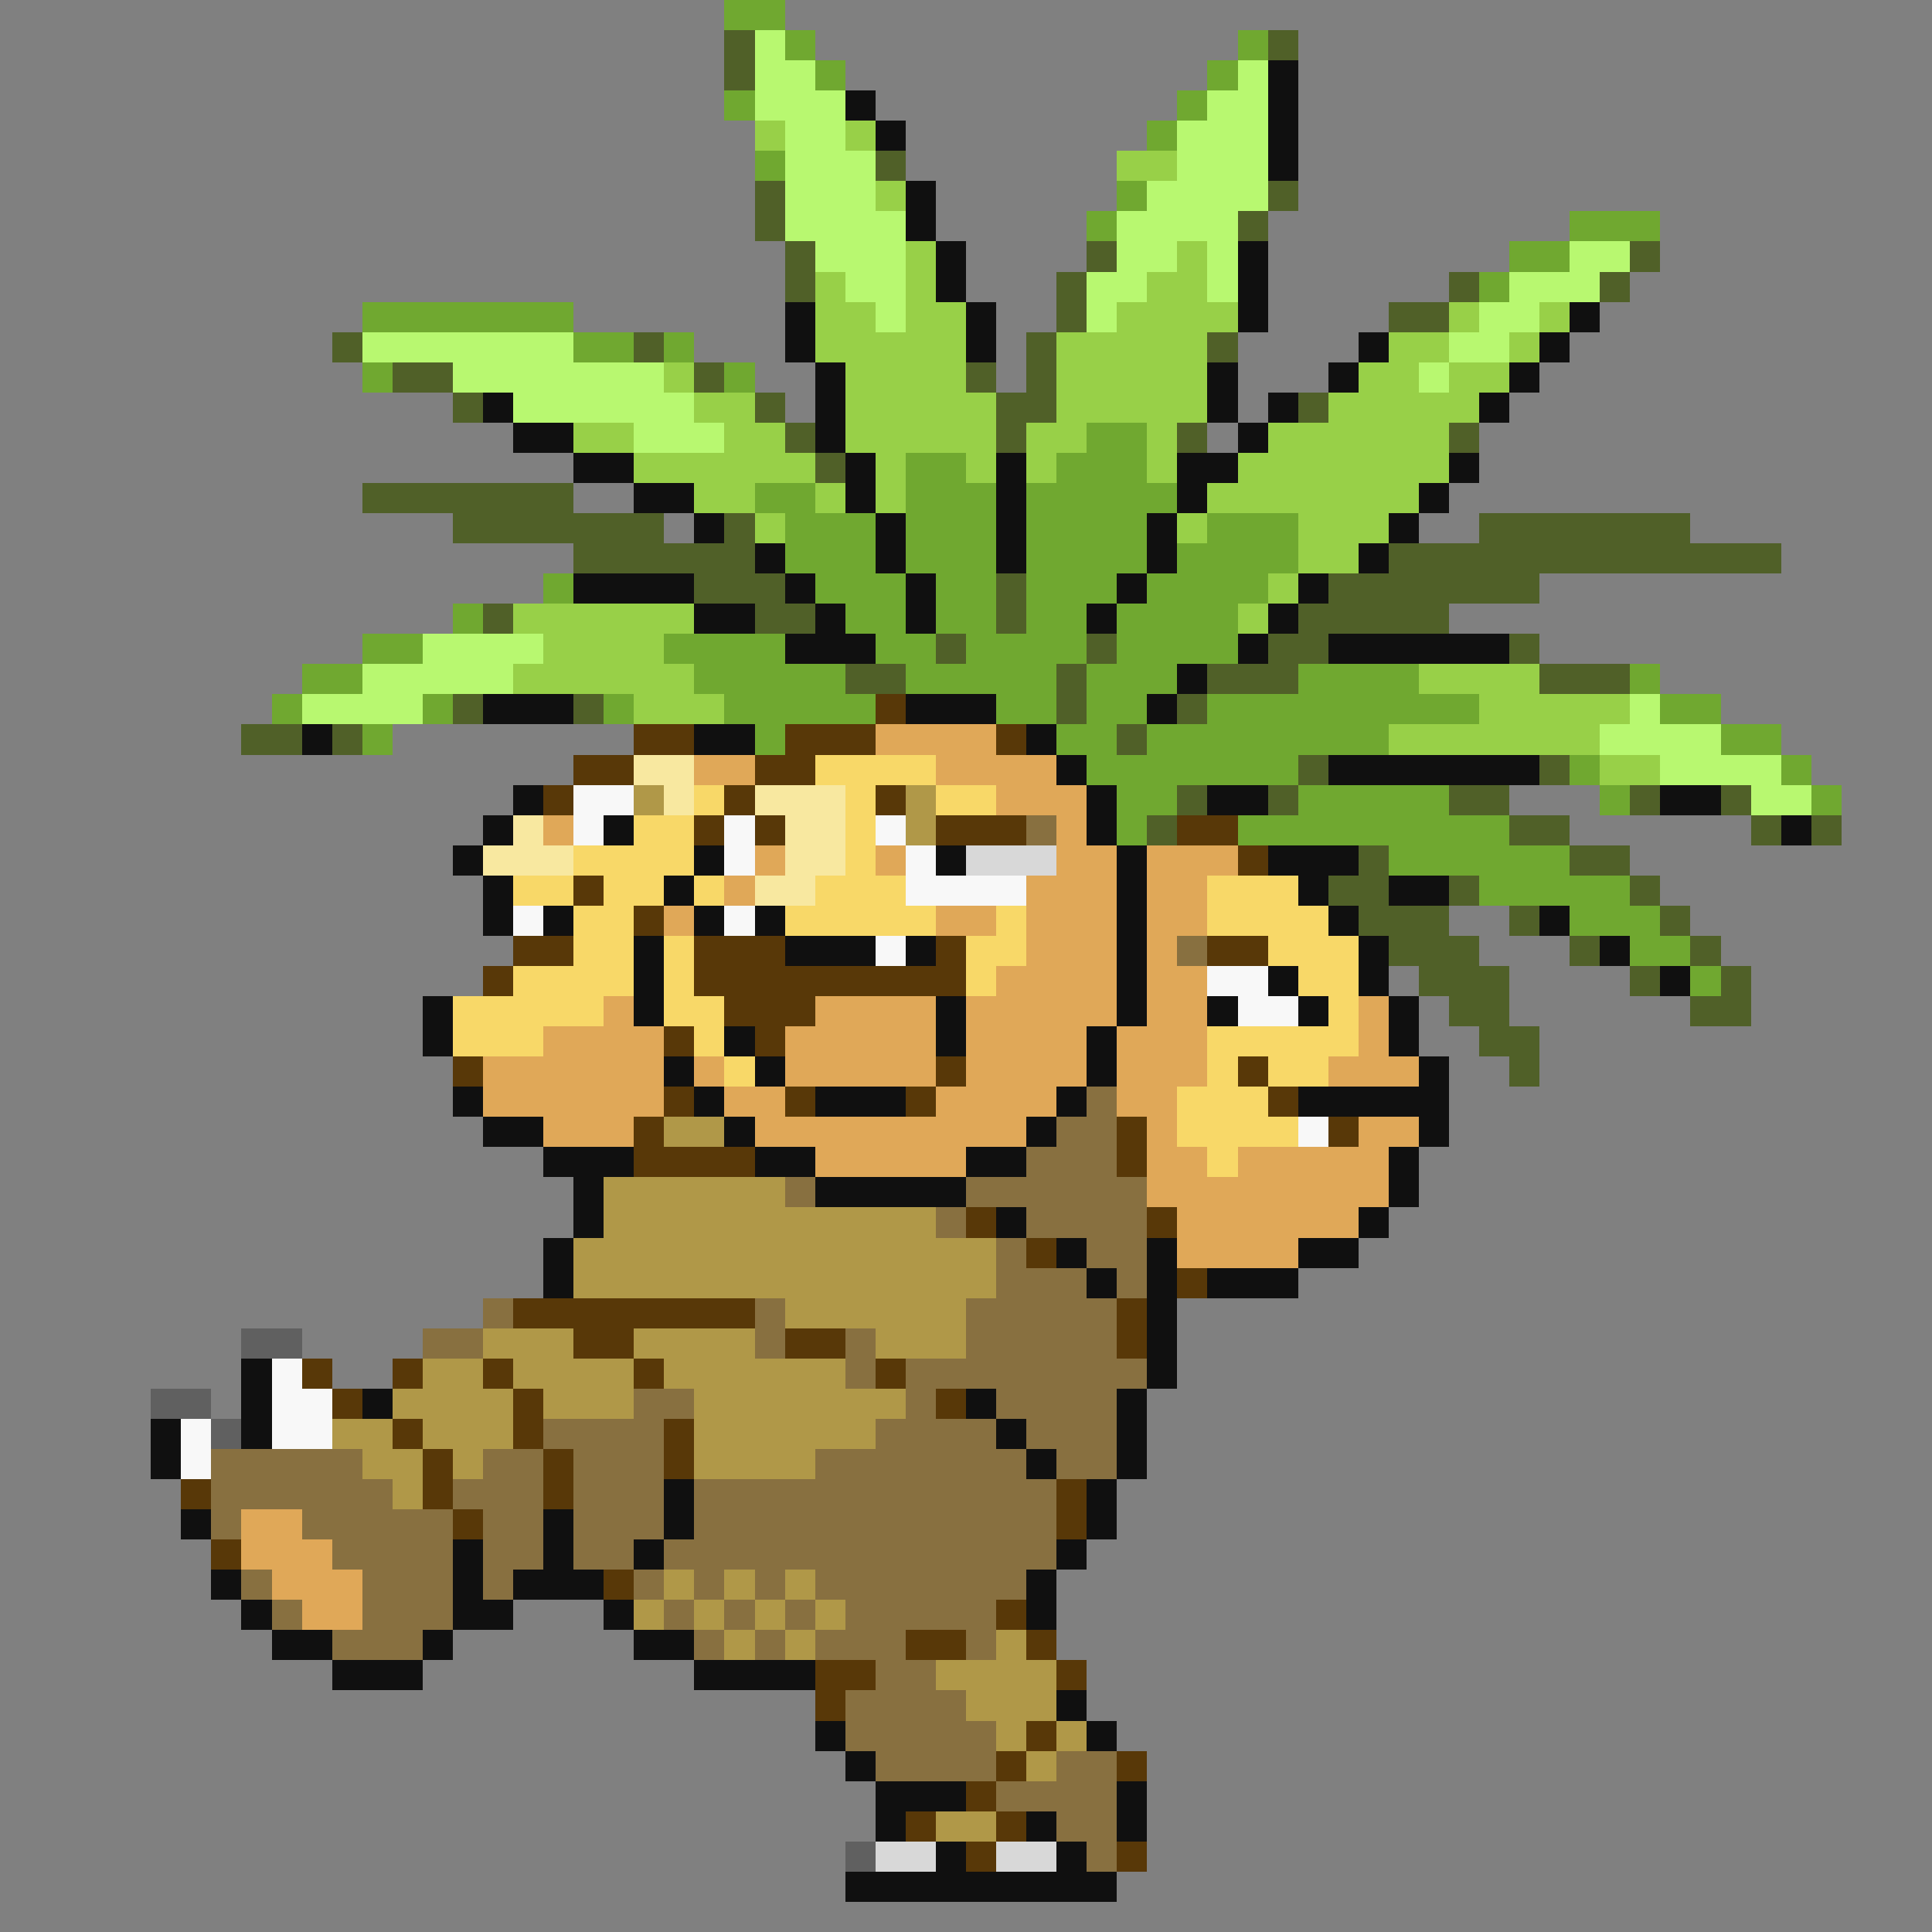 <svg xmlns="http://www.w3.org/2000/svg" viewBox="0 -0.5 64 64" shape-rendering="crispEdges">
<rect x="0" y="-0.5" width="64" height="64" fill="#808080" stroke="none"/>
<path stroke="#70a830" d="M24 0h2M26 1h1M41 1h1M27 2h1M40 2h1M24 3h1M39 3h1M38 4h1M25 5h1M37 6h1M36 7h1M52 7h3M50 8h2M49 9h1M12 10h7M19 11h2M22 11h1M12 12h1M24 12h1M36 14h2M30 15h2M35 15h3M25 16h2M30 16h3M34 16h5M26 17h3M30 17h3M34 17h4M40 17h3M26 18h3M30 18h3M34 18h4M39 18h4M18 19h1M27 19h3M31 19h2M34 19h3M38 19h4M15 20h1M28 20h2M31 20h2M34 20h2M37 20h4M12 21h2M22 21h4M29 21h2M32 21h4M37 21h4M10 22h2M23 22h5M30 22h5M36 22h3M43 22h4M54 22h1M9 23h1M14 23h1M20 23h1M24 23h5M33 23h2M36 23h2M40 23h9M55 23h2M12 24h1M25 24h1M35 24h2M38 24h8M57 24h2M36 25h7M52 25h1M59 25h1M37 26h2M43 26h5M53 26h1M60 26h1M37 27h1M41 27h9M46 28h6M49 29h5M52 30h3M54 31h2M56 32h1" />
<path stroke="#506028" d="M24 1h1M42 1h1M24 2h1M29 5h1M25 6h1M42 6h1M25 7h1M41 7h1M26 8h1M36 8h1M54 8h1M26 9h1M35 9h1M48 9h1M53 9h1M35 10h1M46 10h2M11 11h1M21 11h1M34 11h1M40 11h1M13 12h2M23 12h1M32 12h1M34 12h1M15 13h1M25 13h1M33 13h2M43 13h1M26 14h1M33 14h1M39 14h1M48 14h1M27 15h1M12 16h7M15 17h7M24 17h1M49 17h7M19 18h6M46 18h13M23 19h3M33 19h1M44 19h7M16 20h1M25 20h2M33 20h1M43 20h5M31 21h1M36 21h1M42 21h2M50 21h1M28 22h2M35 22h1M40 22h3M51 22h3M15 23h1M19 23h1M35 23h1M39 23h1M8 24h2M11 24h1M37 24h1M43 25h1M51 25h1M39 26h1M42 26h1M48 26h2M54 26h1M57 26h1M38 27h1M50 27h2M58 27h1M60 27h1M45 28h1M52 28h2M44 29h2M48 29h1M54 29h1M45 30h3M50 30h1M55 30h1M46 31h3M52 31h1M56 31h1M47 32h3M54 32h1M57 32h1M48 33h2M56 33h2M49 34h2M50 35h1" />
<path stroke="#b8f870" d="M25 1h1M25 2h2M41 2h1M25 3h3M40 3h2M26 4h2M39 4h3M26 5h3M39 5h3M26 6h3M38 6h4M26 7h4M37 7h4M27 8h3M37 8h2M40 8h1M52 8h2M28 9h2M36 9h2M40 9h1M50 9h3M29 10h1M36 10h1M49 10h2M12 11h7M48 11h2M15 12h7M47 12h1M17 13h6M21 14h3M14 21h4M12 22h5M10 23h4M54 23h1M53 24h4M55 25h4M58 26h2" />
<path stroke="#101010" d="M42 2h1M28 3h1M42 3h1M29 4h1M42 4h1M42 5h1M30 6h1M30 7h1M31 8h1M41 8h1M31 9h1M41 9h1M26 10h1M32 10h1M41 10h1M52 10h1M26 11h1M32 11h1M45 11h1M51 11h1M27 12h1M40 12h1M44 12h1M50 12h1M16 13h1M27 13h1M40 13h1M42 13h1M49 13h1M17 14h2M27 14h1M41 14h1M19 15h2M28 15h1M33 15h1M39 15h2M48 15h1M21 16h2M28 16h1M33 16h1M39 16h1M47 16h1M23 17h1M29 17h1M33 17h1M38 17h1M46 17h1M25 18h1M29 18h1M33 18h1M38 18h1M45 18h1M19 19h4M26 19h1M30 19h1M37 19h1M43 19h1M23 20h2M27 20h1M30 20h1M36 20h1M42 20h1M26 21h3M41 21h1M44 21h6M39 22h1M16 23h3M30 23h3M38 23h1M10 24h1M23 24h2M34 24h1M35 25h1M44 25h7M17 26h1M36 26h1M40 26h2M55 26h2M16 27h1M20 27h1M36 27h1M59 27h1M15 28h1M23 28h1M31 28h1M37 28h1M42 28h3M16 29h1M22 29h1M37 29h1M43 29h1M46 29h2M16 30h1M18 30h1M23 30h1M25 30h1M37 30h1M44 30h1M51 30h1M21 31h1M26 31h3M30 31h1M37 31h1M45 31h1M53 31h1M21 32h1M37 32h1M42 32h1M45 32h1M55 32h1M14 33h1M21 33h1M31 33h1M37 33h1M40 33h1M43 33h1M46 33h1M14 34h1M24 34h1M31 34h1M36 34h1M46 34h1M22 35h1M25 35h1M36 35h1M47 35h1M15 36h1M23 36h1M27 36h3M35 36h1M43 36h5M16 37h2M24 37h1M34 37h1M47 37h1M18 38h3M25 38h2M32 38h2M46 38h1M19 39h1M27 39h5M46 39h1M19 40h1M33 40h1M45 40h1M18 41h1M35 41h1M38 41h1M43 41h2M18 42h1M36 42h1M38 42h1M40 42h3M38 43h1M38 44h1M8 45h1M38 45h1M8 46h1M12 46h1M32 46h1M37 46h1M5 47h1M8 47h1M33 47h1M37 47h1M5 48h1M34 48h1M37 48h1M22 49h1M36 49h1M6 50h1M18 50h1M22 50h1M36 50h1M15 51h1M18 51h1M21 51h1M35 51h1M7 52h1M15 52h1M17 52h3M34 52h1M8 53h1M15 53h2M20 53h1M34 53h1M9 54h2M14 54h1M21 54h2M11 55h3M23 55h4M35 56h1M27 57h1M36 57h1M28 58h1M29 59h3M37 59h1M29 60h1M34 60h1M37 60h1M31 61h1M35 61h1M28 62h9" />
<path stroke="#98d048" d="M25 4h1M28 4h1M37 5h2M29 6h1M30 8h1M39 8h1M27 9h1M30 9h1M38 9h2M27 10h2M30 10h2M37 10h4M48 10h1M51 10h1M27 11h5M35 11h5M46 11h2M50 11h1M22 12h1M28 12h4M35 12h5M45 12h2M48 12h2M23 13h2M28 13h5M35 13h5M44 13h5M19 14h2M24 14h2M28 14h5M34 14h2M38 14h1M42 14h6M21 15h6M29 15h1M32 15h1M34 15h1M38 15h1M41 15h7M23 16h2M27 16h1M29 16h1M40 16h7M25 17h1M39 17h1M43 17h3M43 18h2M42 19h1M17 20h6M41 20h1M18 21h4M17 22h6M47 22h4M21 23h3M49 23h5M46 24h7M53 25h2" />
<path stroke="#583808" d="M29 23h1M21 24h2M26 24h3M33 24h1M19 25h2M25 25h2M18 26h1M24 26h1M29 26h1M23 27h1M25 27h1M31 27h3M39 27h2M41 28h1M19 29h1M21 30h1M17 31h2M23 31h3M31 31h1M40 31h2M16 32h1M23 32h9M24 33h3M22 34h1M25 34h1M15 35h1M31 35h1M41 35h1M22 36h1M26 36h1M30 36h1M42 36h1M21 37h1M37 37h1M44 37h1M21 38h4M37 38h1M32 40h1M38 40h1M34 41h1M39 42h1M17 43h8M37 43h1M19 44h2M26 44h2M37 44h1M10 45h1M13 45h1M16 45h1M21 45h1M29 45h1M11 46h1M17 46h1M31 46h1M13 47h1M17 47h1M22 47h1M14 48h1M18 48h1M22 48h1M6 49h1M14 49h1M18 49h1M35 49h1M15 50h1M35 50h1M7 51h1M20 52h1M33 53h1M30 54h2M34 54h1M27 55h2M35 55h1M27 56h1M34 57h1M33 58h1M37 58h1M32 59h1M30 60h1M33 60h1M32 61h1M37 61h1" />
<path stroke="#e0a858" d="M29 24h4M23 25h2M31 25h4M33 26h3M18 27h1M35 27h1M25 28h1M29 28h1M35 28h2M38 28h3M24 29h1M34 29h3M38 29h2M22 30h1M31 30h2M34 30h3M38 30h2M34 31h3M38 31h1M33 32h4M38 32h2M20 33h1M27 33h4M32 33h5M38 33h2M45 33h1M18 34h4M26 34h5M32 34h4M37 34h3M45 34h1M16 35h6M23 35h1M26 35h5M32 35h4M37 35h3M44 35h3M16 36h6M24 36h2M31 36h4M37 36h2M18 37h3M25 37h9M38 37h1M45 37h2M27 38h5M38 38h2M41 38h5M38 39h8M39 40h6M39 41h4M8 50h2M8 51h3M9 52h3M10 53h2" />
<path stroke="#f8e8a0" d="M21 25h2M22 26h1M25 26h3M17 27h1M26 27h2M16 28h3M26 28h2M25 29h2" />
<path stroke="#f8d868" d="M27 25h4M23 26h1M28 26h1M31 26h2M21 27h2M28 27h1M19 28h4M28 28h1M17 29h2M20 29h2M23 29h1M27 29h3M40 29h3M19 30h2M26 30h5M33 30h1M40 30h4M19 31h2M22 31h1M32 31h2M42 31h3M17 32h4M22 32h1M32 32h1M43 32h2M15 33h5M22 33h2M44 33h1M15 34h3M23 34h1M40 34h5M24 35h1M40 35h1M42 35h2M39 36h3M39 37h4M40 38h1" />
<path stroke="#f8f8f8" d="M19 26h2M19 27h1M24 27h1M29 27h1M24 28h1M30 28h1M30 29h4M17 30h1M24 30h1M29 31h1M40 32h2M41 33h2M43 37h1M9 45h1M9 46h2M6 47h1M9 47h2M6 48h1" />
<path stroke="#b09848" d="M21 26h1M30 26h1M30 27h1M22 37h2M20 39h6M20 40h11M19 41h14M19 42h14M26 43h6M16 44h3M21 44h4M29 44h3M14 45h2M17 45h4M22 45h6M13 46h4M18 46h3M23 46h7M11 47h2M14 47h3M23 47h6M12 48h2M15 48h1M23 48h4M13 49h1M22 52h1M24 52h1M26 52h1M21 53h1M23 53h1M25 53h1M27 53h1M24 54h1M26 54h1M33 54h1M31 55h4M32 56h3M33 57h1M35 57h1M34 58h1M31 60h2" />
<path stroke="#887040" d="M34 27h1M39 31h1M36 36h1M35 37h2M34 38h3M26 39h1M32 39h6M31 40h1M34 40h4M33 41h1M36 41h2M33 42h3M37 42h1M16 43h1M25 43h1M32 43h5M14 44h2M25 44h1M28 44h1M32 44h5M28 45h1M30 45h8M21 46h2M30 46h1M33 46h4M18 47h4M29 47h4M34 47h3M7 48h5M16 48h2M19 48h3M27 48h7M35 48h2M7 49h6M15 49h3M19 49h3M23 49h12M7 50h1M10 50h5M16 50h2M19 50h3M23 50h12M11 51h4M16 51h2M19 51h2M22 51h13M8 52h1M12 52h3M16 52h1M21 52h1M23 52h1M25 52h1M27 52h7M9 53h1M12 53h3M22 53h1M24 53h1M26 53h1M28 53h5M11 54h3M23 54h1M25 54h1M27 54h3M32 54h1M29 55h2M28 56h4M28 57h5M29 58h4M35 58h2M33 59h4M35 60h2M36 61h1" />
<path stroke="#d8d8d8" d="M32 28h3M29 61h2M33 61h2" />
<path stroke="#606060" d="M8 44h2M5 46h2M7 47h1M28 61h1" />
</svg>